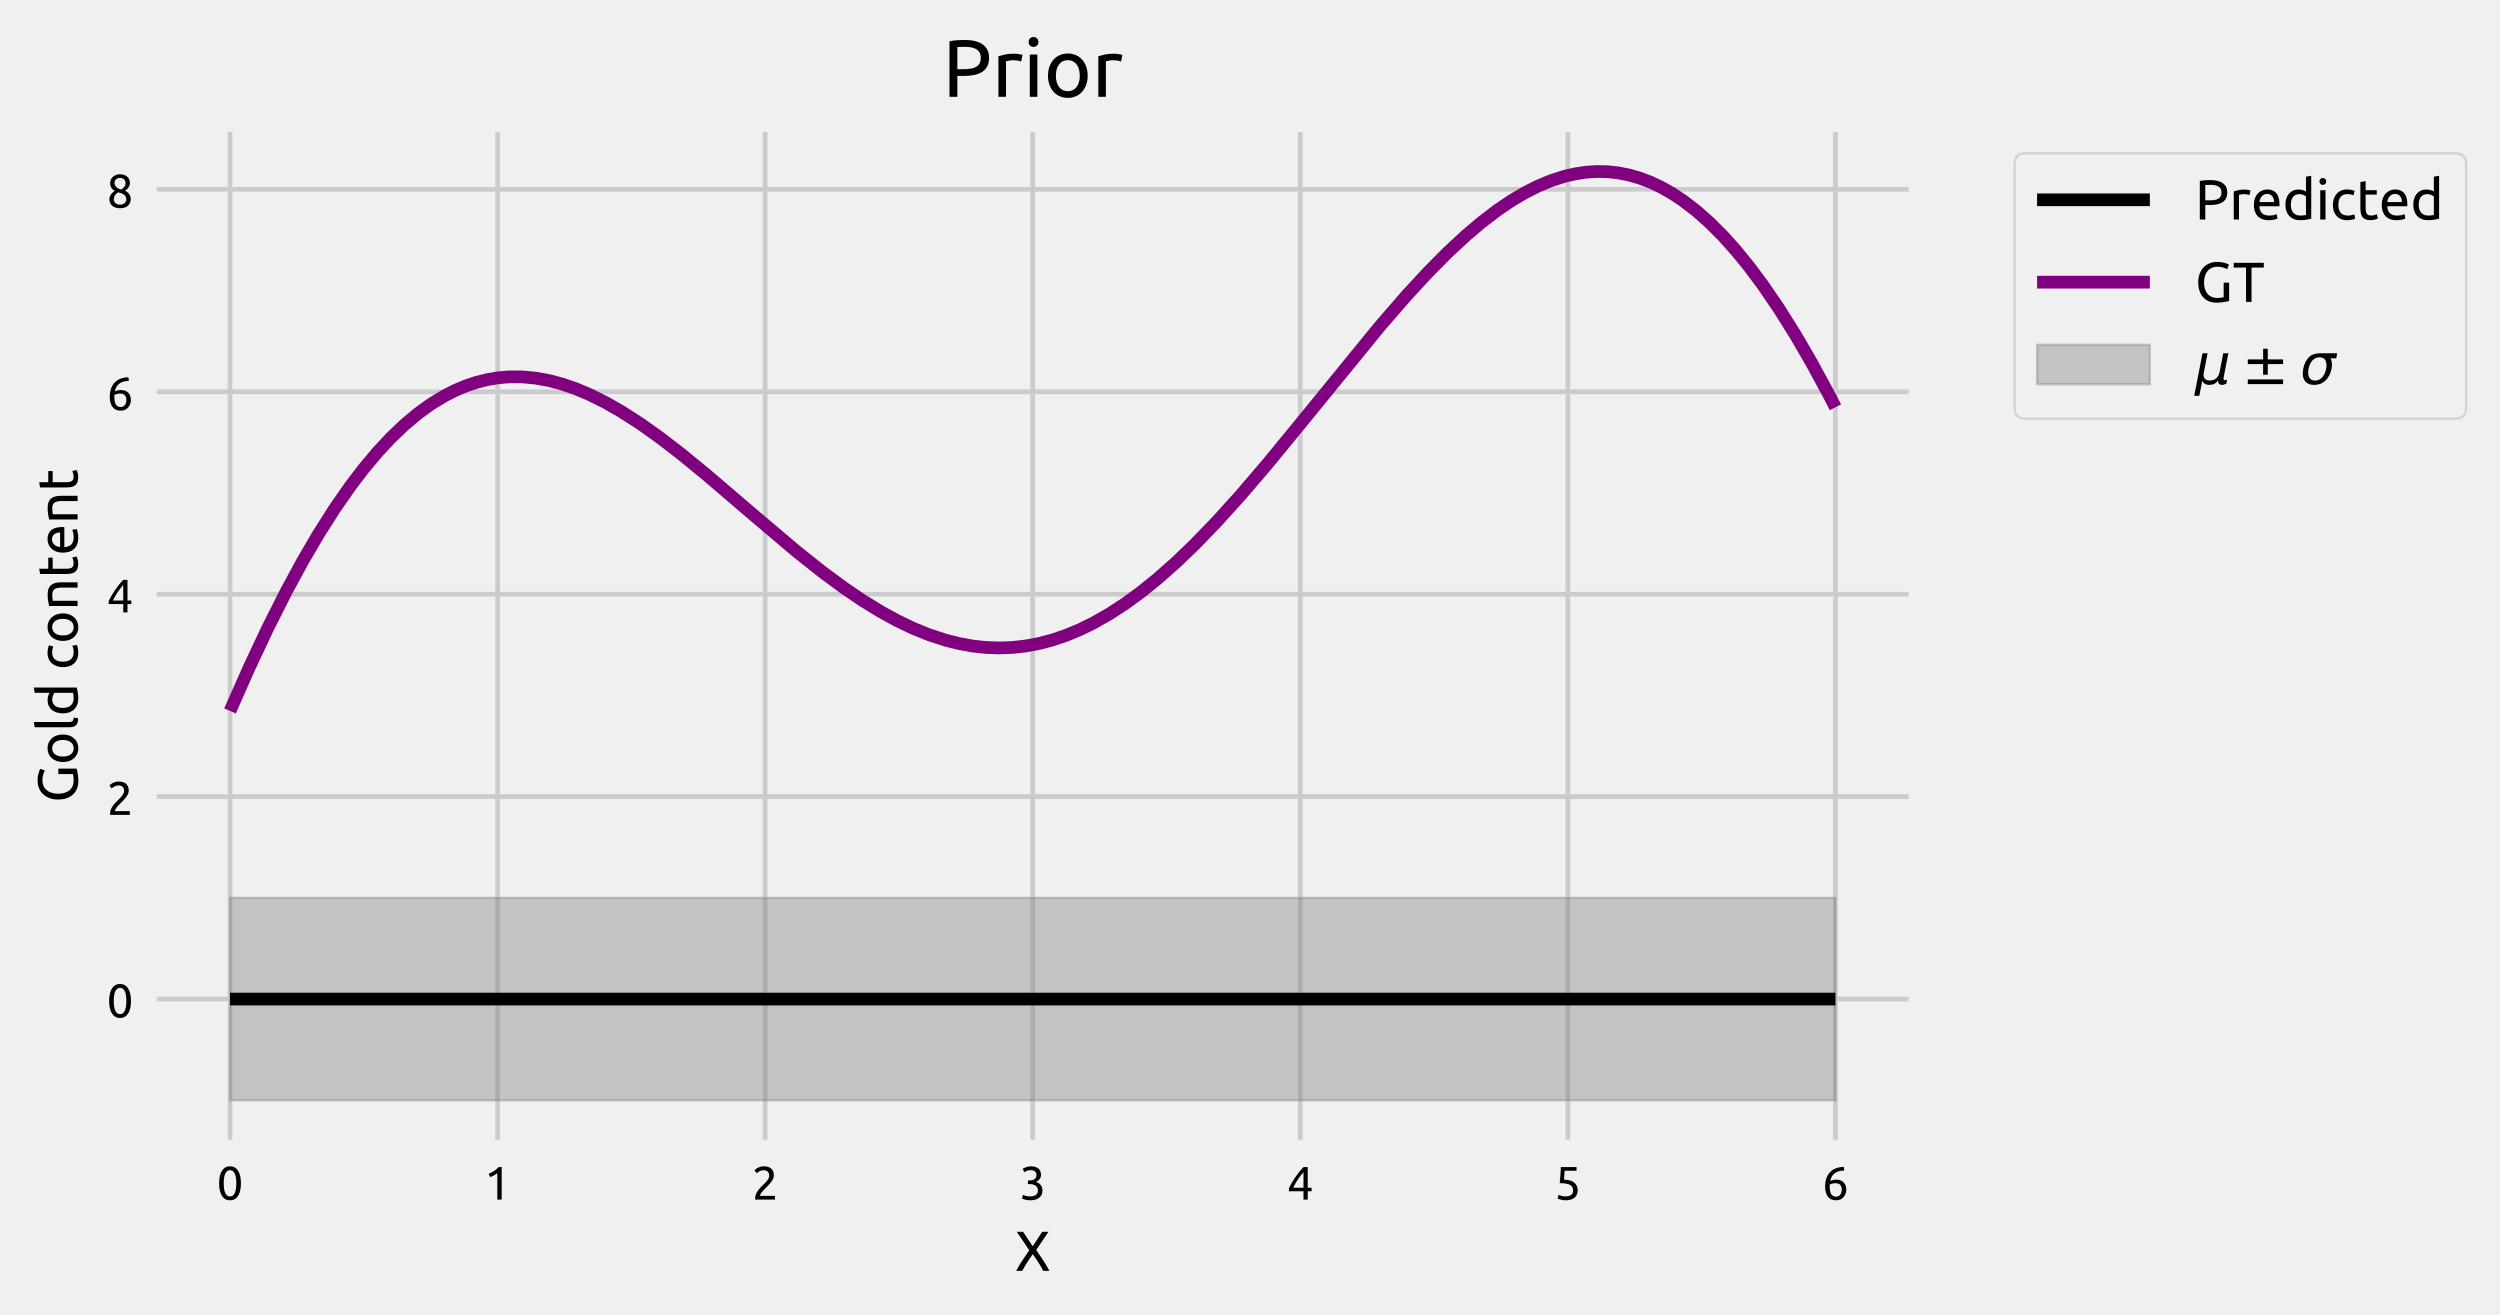 <?xml version="1.0" encoding="utf-8" standalone="no"?>
<!DOCTYPE svg PUBLIC "-//W3C//DTD SVG 1.1//EN"
  "http://www.w3.org/Graphics/SVG/1.1/DTD/svg11.dtd">
<!-- Created with matplotlib (https://matplotlib.org/) -->
<svg height="279.889pt" version="1.1" viewBox="0 0 532.065 279.889" width="532.065pt" xmlns="http://www.w3.org/2000/svg" xmlns:xlink="http://www.w3.org/1999/xlink">
 <defs>
  <style type="text/css">
*{stroke-linecap:butt;stroke-linejoin:round;white-space:pre;}
  </style>
 </defs>
 <g id="figure_1">
  <g id="patch_1">
   <path d="M 0 279.889 
L 532.065 279.889 
L 532.065 0 
L 0 0 
z
" style="fill:#f0f0f0;"/>
  </g>
  <g id="axes_1">
   <g id="patch_2">
    <path d="M 31.872 244.048 
L 407.712 244.048 
L 407.712 26.608 
L 31.872 26.608 
z
" style="fill:#f0f0f0;"/>
   </g>
   <g id="matplotlib.axis_1">
    <g id="xtick_1">
     <g id="line2d_1">
      <path clip-path="url(#p86a60f9329)" d="M 48.956 244.048 
L 48.956 26.608 
" style="fill:none;stroke:#cbcbcb;"/>
     </g>
     <g id="line2d_2"/>
     <g id="text_1">
      <!-- 0 -->
      <defs>
       <path d="M 5 34.703 
Q 5 52.094 11.141 61.5 
Q 17.297 70.906 28.203 70.906 
Q 39.094 70.906 45.25 61.5 
Q 51.406 52.094 51.406 34.703 
Q 51.406 17.297 45.25 7.891 
Q 39.094 -1.5 28.203 -1.5 
Q 17.297 -1.5 11.141 7.891 
Q 5 17.297 5 34.703 
z
M 41.594 34.703 
Q 41.594 40.406 40.938 45.5 
Q 40.297 50.594 38.75 54.391 
Q 37.203 58.203 34.594 60.453 
Q 32 62.703 28.203 62.703 
Q 24.406 62.703 21.797 60.453 
Q 19.203 58.203 17.641 54.391 
Q 16.094 50.594 15.438 45.5 
Q 14.797 40.406 14.797 34.703 
Q 14.797 29 15.438 23.891 
Q 16.094 18.797 17.641 15 
Q 19.203 11.203 21.797 8.953 
Q 24.406 6.703 28.203 6.703 
Q 32 6.703 34.594 8.953 
Q 37.203 11.203 38.75 15 
Q 40.297 18.797 40.938 23.891 
Q 41.594 29 41.594 34.703 
z
" id="Ubuntu-48"/>
      </defs>
      <g transform="translate(46.135 255.308)scale(0.1 -0.1)">
       <use xlink:href="#Ubuntu-48"/>
      </g>
     </g>
    </g>
    <g id="xtick_2">
     <g id="line2d_3">
      <path clip-path="url(#p86a60f9329)" d="M 105.901 244.048 
L 105.901 26.608 
" style="fill:none;stroke:#cbcbcb;"/>
     </g>
     <g id="line2d_4"/>
     <g id="text_2">
      <!-- 1 -->
      <defs>
       <path d="M 9.297 55 
Q 15 57.203 20.391 60.641 
Q 25.797 64.094 30.297 69.297 
L 36.906 69.297 
L 36.906 0 
L 27.594 0 
L 27.594 56.406 
Q 26.406 55.297 24.656 54.094 
Q 22.906 52.906 20.844 51.797 
Q 18.797 50.703 16.547 49.703 
Q 14.297 48.703 12.203 48 
z
" id="Ubuntu-49"/>
      </defs>
      <g transform="translate(103.081 255.308)scale(0.1 -0.1)">
       <use xlink:href="#Ubuntu-49"/>
      </g>
     </g>
    </g>
    <g id="xtick_3">
     <g id="line2d_5">
      <path clip-path="url(#p86a60f9329)" d="M 162.846 244.048 
L 162.846 26.608 
" style="fill:none;stroke:#cbcbcb;"/>
     </g>
     <g id="line2d_6"/>
     <g id="text_3">
      <!-- 2 -->
      <defs>
       <path d="M 46.703 51.594 
Q 46.703 48 45.25 44.641 
Q 43.797 41.297 41.391 38.047 
Q 39 34.797 36 31.641 
Q 33 28.5 30 25.5 
Q 28.297 23.797 26.047 21.5 
Q 23.797 19.203 21.797 16.703 
Q 19.797 14.203 18.438 11.891 
Q 17.094 9.594 17.094 7.906 
L 49 7.906 
L 49 0 
L 7 0 
Q 6.906 0.594 6.906 1.188 
Q 6.906 1.797 6.906 2.297 
Q 6.906 7 8.453 11.047 
Q 10 15.094 12.5 18.688 
Q 15 22.297 18.094 25.5 
Q 21.203 28.703 24.203 31.703 
Q 26.703 34.094 28.953 36.438 
Q 31.203 38.797 32.953 41.141 
Q 34.703 43.5 35.75 46 
Q 36.797 48.5 36.797 51.297 
Q 36.797 54.297 35.844 56.391 
Q 34.906 58.5 33.297 59.891 
Q 31.703 61.297 29.547 61.938 
Q 27.406 62.594 25 62.594 
Q 22.094 62.594 19.688 61.797 
Q 17.297 61 15.391 59.953 
Q 13.5 58.906 12.203 57.75 
Q 10.906 56.594 10.203 56 
L 5.594 62.594 
Q 6.5 63.594 8.297 65.047 
Q 10.094 66.5 12.594 67.797 
Q 15.094 69.094 18.188 70 
Q 21.297 70.906 24.906 70.906 
Q 35.797 70.906 41.25 65.844 
Q 46.703 60.797 46.703 51.594 
z
" id="Ubuntu-50"/>
      </defs>
      <g transform="translate(160.026 255.308)scale(0.1 -0.1)">
       <use xlink:href="#Ubuntu-50"/>
      </g>
     </g>
    </g>
    <g id="xtick_4">
     <g id="line2d_7">
      <path clip-path="url(#p86a60f9329)" d="M 219.792 244.048 
L 219.792 26.608 
" style="fill:none;stroke:#cbcbcb;"/>
     </g>
     <g id="line2d_8"/>
     <g id="text_4">
      <!-- 3 -->
      <defs>
       <path d="M 22.594 6.797 
Q 31.5 6.797 35.344 10.297 
Q 39.203 13.797 39.203 19.703 
Q 39.203 23.5 37.594 26.094 
Q 36 28.703 33.391 30.25 
Q 30.797 31.797 27.344 32.438 
Q 23.906 33.094 20.297 33.094 
L 17.906 33.094 
L 17.906 40.703 
L 21.203 40.703 
Q 23.703 40.703 26.344 41.203 
Q 29 41.703 31.203 43 
Q 33.406 44.297 34.797 46.547 
Q 36.203 48.797 36.203 52.203 
Q 36.203 55 35.203 57 
Q 34.203 59 32.547 60.297 
Q 30.906 61.594 28.75 62.141 
Q 26.594 62.703 24.203 62.703 
Q 19.406 62.703 16.047 61.297 
Q 12.703 59.906 10.406 58.406 
L 6.797 65.5 
Q 8 66.297 9.844 67.25 
Q 11.703 68.203 14 69 
Q 16.297 69.797 18.938 70.344 
Q 21.594 70.906 24.5 70.906 
Q 30 70.906 34 69.547 
Q 38 68.203 40.594 65.75 
Q 43.203 63.297 44.5 59.938 
Q 45.797 56.594 45.797 52.703 
Q 45.797 47.297 42.688 43.438 
Q 39.594 39.594 35.203 37.594 
Q 37.906 36.797 40.406 35.297 
Q 42.906 33.797 44.75 31.5 
Q 46.594 29.203 47.75 26.203 
Q 48.906 23.203 48.906 19.5 
Q 48.906 15 47.344 11.141 
Q 45.797 7.297 42.547 4.5 
Q 39.297 1.703 34.391 0.094 
Q 29.5 -1.5 22.797 -1.5 
Q 20.203 -1.5 17.453 -1.094 
Q 14.703 -0.703 12.297 -0.094 
Q 9.906 0.5 8.094 1.094 
Q 6.297 1.703 5.5 2.094 
L 7.297 10.203 
Q 9 9.406 12.953 8.094 
Q 16.906 6.797 22.594 6.797 
z
" id="Ubuntu-51"/>
      </defs>
      <g transform="translate(216.972 255.308)scale(0.1 -0.1)">
       <use xlink:href="#Ubuntu-51"/>
      </g>
     </g>
    </g>
    <g id="xtick_5">
     <g id="line2d_9">
      <path clip-path="url(#p86a60f9329)" d="M 276.737 244.048 
L 276.737 26.608 
" style="fill:none;stroke:#cbcbcb;"/>
     </g>
     <g id="line2d_10"/>
     <g id="text_5">
      <!-- 4 -->
      <defs>
       <path d="M 4 24 
Q 5.906 28.406 9.203 34.25 
Q 12.5 40.094 16.641 46.297 
Q 20.797 52.5 25.547 58.5 
Q 30.297 64.5 35.094 69.297 
L 44 69.297 
L 44 25.297 
L 52.203 25.297 
L 52.203 17.703 
L 44 17.703 
L 44 0 
L 35 0 
L 35 17.703 
L 4 17.703 
z
M 35 58.297 
Q 32 55.094 28.953 51.141 
Q 25.906 47.203 23 42.891 
Q 20.094 38.594 17.547 34.094 
Q 15 29.594 13 25.297 
L 35 25.297 
z
" id="Ubuntu-52"/>
      </defs>
      <g transform="translate(273.917 255.308)scale(0.1 -0.1)">
       <use xlink:href="#Ubuntu-52"/>
      </g>
     </g>
    </g>
    <g id="xtick_6">
     <g id="line2d_11">
      <path clip-path="url(#p86a60f9329)" d="M 333.683 244.048 
L 333.683 26.608 
" style="fill:none;stroke:#cbcbcb;"/>
     </g>
     <g id="line2d_12"/>
     <g id="text_6">
      <!-- 5 -->
      <defs>
       <path d="M 19.906 42.594 
Q 35 42 42.047 36 
Q 49.094 30 49.094 19.703 
Q 49.094 15.094 47.547 11.188 
Q 46 7.297 42.844 4.5 
Q 39.703 1.703 34.891 0.094 
Q 30.094 -1.5 23.5 -1.5 
Q 20.906 -1.5 18.203 -1.094 
Q 15.5 -0.703 13.203 -0.094 
Q 10.906 0.5 9.094 1.094 
Q 7.297 1.703 6.5 2.094 
L 8.297 10.203 
Q 10 9.406 13.844 8.094 
Q 17.703 6.797 23.297 6.797 
Q 27.797 6.797 30.844 7.797 
Q 33.906 8.797 35.797 10.5 
Q 37.703 12.203 38.547 14.453 
Q 39.406 16.703 39.406 19.203 
Q 39.406 23 38.094 25.953 
Q 36.797 28.906 33.5 30.906 
Q 30.203 32.906 24.703 33.953 
Q 19.203 35 10.797 35 
Q 11.406 39.906 11.75 44.203 
Q 12.094 48.5 12.391 52.594 
Q 12.703 56.703 12.891 60.75 
Q 13.094 64.797 13.297 69.297 
L 46.703 69.297 
L 46.703 61.406 
L 21.406 61.406 
Q 21.297 59.906 21.094 57.344 
Q 20.906 54.797 20.703 52.047 
Q 20.5 49.297 20.297 46.688 
Q 20.094 44.094 19.906 42.594 
z
" id="Ubuntu-53"/>
      </defs>
      <g transform="translate(330.862 255.308)scale(0.1 -0.1)">
       <use xlink:href="#Ubuntu-53"/>
      </g>
     </g>
    </g>
    <g id="xtick_7">
     <g id="line2d_13">
      <path clip-path="url(#p86a60f9329)" d="M 390.628 244.048 
L 390.628 26.608 
" style="fill:none;stroke:#cbcbcb;"/>
     </g>
     <g id="line2d_14"/>
     <g id="text_7">
      <!-- 6 -->
      <defs>
       <path d="M 6.297 27.797 
Q 6.297 37.906 9.094 45.656 
Q 11.906 53.406 17.047 58.703 
Q 22.203 64 29.547 66.75 
Q 36.906 69.5 46.094 69.594 
L 46.797 61.797 
Q 40.906 61.703 36.047 60.5 
Q 31.203 59.297 27.391 56.688 
Q 23.594 54.094 21 49.938 
Q 18.406 45.797 17.094 39.703 
Q 19.703 40.906 22.953 41.703 
Q 26.203 42.5 29.703 42.5 
Q 35.594 42.5 39.688 40.703 
Q 43.797 38.906 46.391 35.953 
Q 49 33 50.141 29.141 
Q 51.297 25.297 51.297 21.094 
Q 51.297 17.297 50 13.297 
Q 48.703 9.297 46.047 6 
Q 43.406 2.703 39.297 0.594 
Q 35.203 -1.5 29.594 -1.5 
Q 18.203 -1.5 12.25 6.297 
Q 6.297 14.094 6.297 27.797 
z
M 28.703 34.906 
Q 25.203 34.906 22.203 34.25 
Q 19.203 33.594 16.203 32.297 
Q 16.094 31.203 16.047 30.047 
Q 16 28.906 16 27.797 
Q 16 23.406 16.594 19.5 
Q 17.203 15.594 18.75 12.641 
Q 20.297 9.703 22.891 7.953 
Q 25.5 6.203 29.5 6.203 
Q 32.797 6.203 35.094 7.594 
Q 37.406 9 38.906 11.203 
Q 40.406 13.406 41.047 15.953 
Q 41.703 18.5 41.703 20.906 
Q 41.703 27.703 38.453 31.297 
Q 35.203 34.906 28.703 34.906 
z
" id="Ubuntu-54"/>
      </defs>
      <g transform="translate(387.808 255.308)scale(0.1 -0.1)">
       <use xlink:href="#Ubuntu-54"/>
      </g>
     </g>
    </g>
    <g id="text_8">
     <!-- X -->
     <defs>
      <path d="M 50.203 0 
Q 48.703 3 46.594 6.641 
Q 44.5 10.297 42 14.25 
Q 39.5 18.203 36.797 22.141 
Q 34.094 26.094 31.594 29.594 
Q 29.094 26.094 26.391 22.141 
Q 23.703 18.203 21.25 14.25 
Q 18.797 10.297 16.641 6.641 
Q 14.5 3 13 0 
L 2.297 0 
Q 6.797 8.797 12.75 17.891 
Q 18.703 27 25.406 36.594 
L 3.203 69.297 
L 14.406 69.297 
L 31.5 43.5 
L 48.406 69.297 
L 59.5 69.297 
L 37.703 37 
Q 44.5 27.297 50.5 18.094 
Q 56.5 8.906 61.094 0 
z
" id="Ubuntu-88"/>
     </defs>
     <g transform="translate(216.006 270.469)scale(0.12 -0.12)">
      <use xlink:href="#Ubuntu-88"/>
     </g>
    </g>
   </g>
   <g id="matplotlib.axis_2">
    <g id="ytick_1">
     <g id="line2d_15">
      <path clip-path="url(#p86a60f9329)" d="M 31.872 212.623 
L 407.712 212.623 
" style="fill:none;stroke:#cbcbcb;"/>
     </g>
     <g id="line2d_16"/>
     <g id="text_9">
      <!-- 0 -->
      <g transform="translate(22.731 216.503)scale(0.1 -0.1)">
       <use xlink:href="#Ubuntu-48"/>
      </g>
     </g>
    </g>
    <g id="ytick_2">
     <g id="line2d_17">
      <path clip-path="url(#p86a60f9329)" d="M 31.872 169.541 
L 407.712 169.541 
" style="fill:none;stroke:#cbcbcb;"/>
     </g>
     <g id="line2d_18"/>
     <g id="text_10">
      <!-- 2 -->
      <g transform="translate(22.731 173.42)scale(0.1 -0.1)">
       <use xlink:href="#Ubuntu-50"/>
      </g>
     </g>
    </g>
    <g id="ytick_3">
     <g id="line2d_19">
      <path clip-path="url(#p86a60f9329)" d="M 31.872 126.458 
L 407.712 126.458 
" style="fill:none;stroke:#cbcbcb;"/>
     </g>
     <g id="line2d_20"/>
     <g id="text_11">
      <!-- 4 -->
      <g transform="translate(22.731 130.338)scale(0.1 -0.1)">
       <use xlink:href="#Ubuntu-52"/>
      </g>
     </g>
    </g>
    <g id="ytick_4">
     <g id="line2d_21">
      <path clip-path="url(#p86a60f9329)" d="M 31.872 83.376 
L 407.712 83.376 
" style="fill:none;stroke:#cbcbcb;"/>
     </g>
     <g id="line2d_22"/>
     <g id="text_12">
      <!-- 6 -->
      <g transform="translate(22.731 87.255)scale(0.1 -0.1)">
       <use xlink:href="#Ubuntu-54"/>
      </g>
     </g>
    </g>
    <g id="ytick_5">
     <g id="line2d_23">
      <path clip-path="url(#p86a60f9329)" d="M 31.872 40.293 
L 407.712 40.293 
" style="fill:none;stroke:#cbcbcb;"/>
     </g>
     <g id="line2d_24"/>
     <g id="text_13">
      <!-- 8 -->
      <defs>
       <path d="M 50.906 18 
Q 50.906 13.797 49.453 10.25 
Q 48 6.703 45.141 4.047 
Q 42.297 1.406 38 -0.047 
Q 33.703 -1.5 28.094 -1.5 
Q 21.594 -1.5 17.25 0.344 
Q 12.906 2.203 10.297 5 
Q 7.703 7.797 6.594 11.141 
Q 5.5 14.5 5.5 17.5 
Q 5.5 20.406 6.453 23.047 
Q 7.406 25.703 8.953 28 
Q 10.5 30.297 12.547 32.141 
Q 14.594 34 16.906 35.406 
Q 7.094 41 7.094 51.906 
Q 7.094 55.703 8.594 59.141 
Q 10.094 62.594 12.844 65.188 
Q 15.594 67.797 19.5 69.344 
Q 23.406 70.906 28.203 70.906 
Q 33.797 70.906 37.797 69.203 
Q 41.797 67.5 44.344 64.844 
Q 46.906 62.203 48.047 59 
Q 49.203 55.797 49.203 52.797 
Q 49.203 49.906 48.344 47.344 
Q 47.5 44.797 46.047 42.594 
Q 44.594 40.406 42.75 38.703 
Q 40.906 37 38.906 35.703 
Q 50.703 30.094 50.906 18 
z
M 14.906 17.406 
Q 14.906 15.594 15.547 13.641 
Q 16.203 11.703 17.797 10.047 
Q 19.406 8.406 21.906 7.297 
Q 24.406 6.203 28.203 6.203 
Q 31.594 6.203 34.141 7.203 
Q 36.703 8.203 38.297 9.75 
Q 39.906 11.297 40.703 13.297 
Q 41.5 15.297 41.5 17.406 
Q 41.5 20.594 40.297 23 
Q 39.094 25.406 36.844 27.203 
Q 34.594 29 31.438 30.25 
Q 28.297 31.5 24.297 32.406 
Q 19.797 29.906 17.344 26.203 
Q 14.906 22.5 14.906 17.406 
z
M 39.906 52.906 
Q 39.906 54.406 39.25 56.203 
Q 38.594 58 37.188 59.547 
Q 35.797 61.094 33.594 62.141 
Q 31.406 63.203 28.203 63.203 
Q 25 63.203 22.75 62.203 
Q 20.5 61.203 19.094 59.641 
Q 17.703 58.094 17.047 56.25 
Q 16.406 54.406 16.406 52.594 
Q 16.406 50.406 17.203 48.203 
Q 18 46 19.703 44.094 
Q 21.406 42.203 24.156 40.703 
Q 26.906 39.203 30.703 38.297 
Q 34.906 40.797 37.406 44.141 
Q 39.906 47.5 39.906 52.906 
z
" id="Ubuntu-56"/>
      </defs>
      <g transform="translate(22.731 44.173)scale(0.1 -0.1)">
       <use xlink:href="#Ubuntu-56"/>
      </g>
     </g>
    </g>
    <g id="text_14">
     <!-- Gold content -->
     <defs>
      <path d="M 50.906 34.094 
L 60.594 34.094 
L 60.594 1.703 
Q 59.406 1.297 57.156 0.797 
Q 54.906 0.297 51.953 -0.203 
Q 49 -0.703 45.5 -1.047 
Q 42 -1.406 38.406 -1.406 
Q 31.094 -1.406 25.094 1 
Q 19.094 3.406 14.797 8 
Q 10.5 12.594 8.141 19.297 
Q 5.797 26 5.797 34.703 
Q 5.797 43.406 8.438 50.156 
Q 11.094 56.906 15.594 61.5 
Q 20.094 66.094 26.141 68.5 
Q 32.203 70.906 39.094 70.906 
Q 43.797 70.906 47.438 70.297 
Q 51.094 69.703 53.688 68.891 
Q 56.297 68.094 57.938 67.297 
Q 59.594 66.5 60.203 66.094 
L 57.094 58 
Q 54.203 59.906 49.391 61.156 
Q 44.594 62.406 39.594 62.406 
Q 34.297 62.406 29.938 60.5 
Q 25.594 58.594 22.547 55 
Q 19.5 51.406 17.797 46.25 
Q 16.094 41.094 16.094 34.703 
Q 16.094 28.5 17.547 23.391 
Q 19 18.297 21.953 14.641 
Q 24.906 11 29.25 9 
Q 33.594 7 39.5 7 
Q 43.703 7 46.641 7.453 
Q 49.594 7.906 50.906 8.297 
z
" id="Ubuntu-71"/>
      <path d="M 53.906 26 
Q 53.906 19.797 52.094 14.797 
Q 50.297 9.797 47.047 6.188 
Q 43.797 2.594 39.297 0.641 
Q 34.797 -1.297 29.5 -1.297 
Q 24.203 -1.297 19.703 0.641 
Q 15.203 2.594 11.953 6.188 
Q 8.703 9.797 6.891 14.797 
Q 5.094 19.797 5.094 26 
Q 5.094 32.094 6.891 37.141 
Q 8.703 42.203 11.953 45.797 
Q 15.203 49.406 19.703 51.344 
Q 24.203 53.297 29.5 53.297 
Q 34.797 53.297 39.297 51.344 
Q 43.797 49.406 47.047 45.797 
Q 50.297 42.203 52.094 37.141 
Q 53.906 32.094 53.906 26 
z
M 44.203 26 
Q 44.203 34.797 40.25 39.938 
Q 36.297 45.094 29.5 45.094 
Q 22.703 45.094 18.75 39.938 
Q 14.797 34.797 14.797 26 
Q 14.797 17.203 18.75 12.047 
Q 22.703 6.906 29.5 6.906 
Q 36.297 6.906 40.25 12.047 
Q 44.203 17.203 44.203 26 
z
" id="Ubuntu-111"/>
      <path d="M 23.594 -1 
Q 15 -0.797 11.391 2.703 
Q 7.797 6.203 7.797 13.594 
L 7.797 76 
L 17.094 77.594 
L 17.094 15.094 
Q 17.094 12.797 17.5 11.297 
Q 17.906 9.797 18.797 8.891 
Q 19.703 8 21.203 7.547 
Q 22.703 7.094 24.906 6.797 
z
" id="Ubuntu-108"/>
      <path d="M 41.594 41 
Q 39.906 42.406 36.703 43.703 
Q 33.5 45 29.703 45 
Q 25.703 45 22.844 43.547 
Q 20 42.094 18.203 39.547 
Q 16.406 37 15.594 33.5 
Q 14.797 30 14.797 26 
Q 14.797 16.906 19.297 11.953 
Q 23.797 7 31.297 7 
Q 35.094 7 37.641 7.344 
Q 40.203 7.703 41.594 8.094 
z
M 41.594 76 
L 50.906 77.594 
L 50.906 1.5 
Q 47.703 0.594 42.703 -0.297 
Q 37.703 -1.203 31.203 -1.203 
Q 25.203 -1.203 20.391 0.688 
Q 15.594 2.594 12.188 6.094 
Q 8.797 9.594 6.938 14.641 
Q 5.094 19.703 5.094 26 
Q 5.094 32 6.641 37 
Q 8.203 42 11.203 45.594 
Q 14.203 49.203 18.547 51.203 
Q 22.906 53.203 28.5 53.203 
Q 33 53.203 36.453 52 
Q 39.906 50.797 41.594 49.703 
z
" id="Ubuntu-100"/>
      <path id="Ubuntu-32"/>
      <path d="M 30.594 -1.203 
Q 24.297 -1.203 19.547 0.797 
Q 14.797 2.797 11.547 6.391 
Q 8.297 10 6.688 14.953 
Q 5.094 19.906 5.094 25.906 
Q 5.094 31.906 6.844 36.906 
Q 8.594 41.906 11.797 45.547 
Q 15 49.203 19.641 51.25 
Q 24.297 53.297 30 53.297 
Q 33.5 53.297 37 52.688 
Q 40.5 52.094 43.703 50.797 
L 41.594 42.906 
Q 39.5 43.906 36.75 44.5 
Q 34 45.094 30.906 45.094 
Q 23.094 45.094 18.938 40.188 
Q 14.797 35.297 14.797 25.906 
Q 14.797 21.703 15.75 18.203 
Q 16.703 14.703 18.75 12.203 
Q 20.797 9.703 24 8.344 
Q 27.203 7 31.797 7 
Q 35.5 7 38.5 7.703 
Q 41.5 8.406 43.203 9.203 
L 44.5 1.406 
Q 43.703 0.906 42.203 0.453 
Q 40.703 0 38.797 -0.344 
Q 36.906 -0.703 34.75 -0.953 
Q 32.594 -1.203 30.594 -1.203 
z
" id="Ubuntu-99"/>
      <path d="M 8 50.5 
Q 11.203 51.297 16.5 52.188 
Q 21.797 53.094 28.703 53.094 
Q 34.906 53.094 39 51.344 
Q 43.094 49.594 45.547 46.438 
Q 48 43.297 49 38.891 
Q 50 34.5 50 29.203 
L 50 0 
L 40.703 0 
L 40.703 27.203 
Q 40.703 32 40.047 35.391 
Q 39.406 38.797 37.906 40.891 
Q 36.406 43 33.906 43.953 
Q 31.406 44.906 27.703 44.906 
Q 26.203 44.906 24.594 44.797 
Q 23 44.703 21.547 44.547 
Q 20.094 44.406 18.938 44.203 
Q 17.797 44 17.297 43.906 
L 17.297 0 
L 8 0 
z
" id="Ubuntu-110"/>
      <path d="M 16.703 52 
L 36.406 52 
L 36.406 44.203 
L 16.703 44.203 
L 16.703 20.203 
Q 16.703 16.297 17.297 13.75 
Q 17.906 11.203 19.094 9.75 
Q 20.297 8.297 22.094 7.688 
Q 23.906 7.094 26.297 7.094 
Q 30.5 7.094 33.047 8.047 
Q 35.594 9 36.594 9.406 
L 38.406 1.703 
Q 37 1 33.5 -0.047 
Q 30 -1.094 25.5 -1.094 
Q 20.203 -1.094 16.75 0.25 
Q 13.297 1.594 11.188 4.297 
Q 9.094 7 8.25 10.953 
Q 7.406 14.906 7.406 20.094 
L 7.406 66.5 
L 16.703 68.094 
z
" id="Ubuntu-116"/>
      <path d="M 5.094 25.906 
Q 5.094 32.797 7.094 37.938 
Q 9.094 43.094 12.391 46.5 
Q 15.703 49.906 20 51.594 
Q 24.297 53.297 28.797 53.297 
Q 39.297 53.297 44.891 46.75 
Q 50.5 40.203 50.5 26.797 
Q 50.5 26.203 50.5 25.25 
Q 50.5 24.297 50.406 23.5 
L 14.797 23.5 
Q 15.406 15.406 19.5 11.203 
Q 23.594 7 32.297 7 
Q 37.203 7 40.547 7.844 
Q 43.906 8.703 45.594 9.5 
L 46.906 1.703 
Q 45.203 0.797 40.953 -0.203 
Q 36.703 -1.203 31.297 -1.203 
Q 24.5 -1.203 19.547 0.844 
Q 14.594 2.906 11.391 6.5 
Q 8.203 10.094 6.641 15.047 
Q 5.094 20 5.094 25.906 
z
M 40.797 31 
Q 40.906 37.297 37.656 41.344 
Q 34.406 45.406 28.703 45.406 
Q 25.5 45.406 23.047 44.156 
Q 20.594 42.906 18.891 40.906 
Q 17.203 38.906 16.25 36.297 
Q 15.297 33.703 15 31 
z
" id="Ubuntu-101"/>
     </defs>
     <g transform="translate(16.511 170.854)rotate(-90)scale(0.12 -0.12)">
      <use xlink:href="#Ubuntu-71"/>
      <use x="67.2" xlink:href="#Ubuntu-111"/>
      <use x="126.2" xlink:href="#Ubuntu-108"/>
      <use x="153.5" xlink:href="#Ubuntu-100"/>
      <use x="212.4" xlink:href="#Ubuntu-32"/>
      <use x="235.5" xlink:href="#Ubuntu-99"/>
      <use x="281.984" xlink:href="#Ubuntu-111"/>
      <use x="340.984" xlink:href="#Ubuntu-110"/>
      <use x="398.384" xlink:href="#Ubuntu-116"/>
      <use x="438.569" xlink:href="#Ubuntu-101"/>
      <use x="494.469" xlink:href="#Ubuntu-110"/>
      <use x="551.869" xlink:href="#Ubuntu-116"/>
     </g>
    </g>
   </g>
   <g id="PolyCollection_1">
    <defs>
     <path d="M 48.956 -45.724 
L 48.956 -88.807 
L 49.526 -88.807 
L 50.096 -88.807 
L 50.667 -88.807 
L 51.237 -88.807 
L 51.808 -88.807 
L 52.378 -88.807 
L 52.948 -88.807 
L 53.519 -88.807 
L 54.089 -88.807 
L 54.66 -88.807 
L 55.23 -88.807 
L 55.8 -88.807 
L 56.371 -88.807 
L 56.941 -88.807 
L 57.512 -88.807 
L 58.082 -88.807 
L 58.652 -88.807 
L 59.223 -88.807 
L 59.793 -88.807 
L 60.364 -88.807 
L 60.934 -88.807 
L 61.504 -88.807 
L 62.075 -88.807 
L 62.645 -88.807 
L 63.216 -88.807 
L 63.786 -88.807 
L 64.356 -88.807 
L 64.927 -88.807 
L 65.497 -88.807 
L 66.068 -88.807 
L 66.638 -88.807 
L 67.208 -88.807 
L 67.779 -88.807 
L 68.349 -88.807 
L 68.92 -88.807 
L 69.49 -88.807 
L 70.061 -88.807 
L 70.631 -88.807 
L 71.201 -88.807 
L 71.772 -88.807 
L 72.342 -88.807 
L 72.913 -88.807 
L 73.483 -88.807 
L 74.053 -88.807 
L 74.624 -88.807 
L 75.194 -88.807 
L 75.765 -88.807 
L 76.335 -88.807 
L 76.905 -88.807 
L 77.476 -88.807 
L 78.046 -88.807 
L 78.617 -88.807 
L 79.187 -88.807 
L 79.757 -88.807 
L 80.328 -88.807 
L 80.898 -88.807 
L 81.469 -88.807 
L 82.039 -88.807 
L 82.609 -88.807 
L 83.18 -88.807 
L 83.75 -88.807 
L 84.321 -88.807 
L 84.891 -88.807 
L 85.461 -88.807 
L 86.032 -88.807 
L 86.602 -88.807 
L 87.173 -88.807 
L 87.743 -88.807 
L 88.313 -88.807 
L 88.884 -88.807 
L 89.454 -88.807 
L 90.025 -88.807 
L 90.595 -88.807 
L 91.165 -88.807 
L 91.736 -88.807 
L 92.306 -88.807 
L 92.877 -88.807 
L 93.447 -88.807 
L 94.018 -88.807 
L 94.588 -88.807 
L 95.158 -88.807 
L 95.729 -88.807 
L 96.299 -88.807 
L 96.87 -88.807 
L 97.44 -88.807 
L 98.01 -88.807 
L 98.581 -88.807 
L 99.151 -88.807 
L 99.722 -88.807 
L 100.292 -88.807 
L 100.862 -88.807 
L 101.433 -88.807 
L 102.003 -88.807 
L 102.574 -88.807 
L 103.144 -88.807 
L 103.714 -88.807 
L 104.285 -88.807 
L 104.855 -88.807 
L 105.426 -88.807 
L 105.996 -88.807 
L 106.566 -88.807 
L 107.137 -88.807 
L 107.707 -88.807 
L 108.278 -88.807 
L 108.848 -88.807 
L 109.418 -88.807 
L 109.989 -88.807 
L 110.559 -88.807 
L 111.13 -88.807 
L 111.7 -88.807 
L 112.27 -88.807 
L 112.841 -88.807 
L 113.411 -88.807 
L 113.982 -88.807 
L 114.552 -88.807 
L 115.123 -88.807 
L 115.693 -88.807 
L 116.263 -88.807 
L 116.834 -88.807 
L 117.404 -88.807 
L 117.975 -88.807 
L 118.545 -88.807 
L 119.115 -88.807 
L 119.686 -88.807 
L 120.256 -88.807 
L 120.827 -88.807 
L 121.397 -88.807 
L 121.967 -88.807 
L 122.538 -88.807 
L 123.108 -88.807 
L 123.679 -88.807 
L 124.249 -88.807 
L 124.819 -88.807 
L 125.39 -88.807 
L 125.96 -88.807 
L 126.531 -88.807 
L 127.101 -88.807 
L 127.671 -88.807 
L 128.242 -88.807 
L 128.812 -88.807 
L 129.383 -88.807 
L 129.953 -88.807 
L 130.523 -88.807 
L 131.094 -88.807 
L 131.664 -88.807 
L 132.235 -88.807 
L 132.805 -88.807 
L 133.375 -88.807 
L 133.946 -88.807 
L 134.516 -88.807 
L 135.087 -88.807 
L 135.657 -88.807 
L 136.228 -88.807 
L 136.798 -88.807 
L 137.368 -88.807 
L 137.939 -88.807 
L 138.509 -88.807 
L 139.08 -88.807 
L 139.65 -88.807 
L 140.22 -88.807 
L 140.791 -88.807 
L 141.361 -88.807 
L 141.932 -88.807 
L 142.502 -88.807 
L 143.072 -88.807 
L 143.643 -88.807 
L 144.213 -88.807 
L 144.784 -88.807 
L 145.354 -88.807 
L 145.924 -88.807 
L 146.495 -88.807 
L 147.065 -88.807 
L 147.636 -88.807 
L 148.206 -88.807 
L 148.776 -88.807 
L 149.347 -88.807 
L 149.917 -88.807 
L 150.488 -88.807 
L 151.058 -88.807 
L 151.628 -88.807 
L 152.199 -88.807 
L 152.769 -88.807 
L 153.34 -88.807 
L 153.91 -88.807 
L 154.48 -88.807 
L 155.051 -88.807 
L 155.621 -88.807 
L 156.192 -88.807 
L 156.762 -88.807 
L 157.333 -88.807 
L 157.903 -88.807 
L 158.473 -88.807 
L 159.044 -88.807 
L 159.614 -88.807 
L 160.185 -88.807 
L 160.755 -88.807 
L 161.325 -88.807 
L 161.896 -88.807 
L 162.466 -88.807 
L 163.037 -88.807 
L 163.607 -88.807 
L 164.177 -88.807 
L 164.748 -88.807 
L 165.318 -88.807 
L 165.889 -88.807 
L 166.459 -88.807 
L 167.029 -88.807 
L 167.6 -88.807 
L 168.17 -88.807 
L 168.741 -88.807 
L 169.311 -88.807 
L 169.881 -88.807 
L 170.452 -88.807 
L 171.022 -88.807 
L 171.593 -88.807 
L 172.163 -88.807 
L 172.733 -88.807 
L 173.304 -88.807 
L 173.874 -88.807 
L 174.445 -88.807 
L 175.015 -88.807 
L 175.585 -88.807 
L 176.156 -88.807 
L 176.726 -88.807 
L 177.297 -88.807 
L 177.867 -88.807 
L 178.437 -88.807 
L 179.008 -88.807 
L 179.578 -88.807 
L 180.149 -88.807 
L 180.719 -88.807 
L 181.29 -88.807 
L 181.86 -88.807 
L 182.43 -88.807 
L 183.001 -88.807 
L 183.571 -88.807 
L 184.142 -88.807 
L 184.712 -88.807 
L 185.282 -88.807 
L 185.853 -88.807 
L 186.423 -88.807 
L 186.994 -88.807 
L 187.564 -88.807 
L 188.134 -88.807 
L 188.705 -88.807 
L 189.275 -88.807 
L 189.846 -88.807 
L 190.416 -88.807 
L 190.986 -88.807 
L 191.557 -88.807 
L 192.127 -88.807 
L 192.698 -88.807 
L 193.268 -88.807 
L 193.838 -88.807 
L 194.409 -88.807 
L 194.979 -88.807 
L 195.55 -88.807 
L 196.12 -88.807 
L 196.69 -88.807 
L 197.261 -88.807 
L 197.831 -88.807 
L 198.402 -88.807 
L 198.972 -88.807 
L 199.542 -88.807 
L 200.113 -88.807 
L 200.683 -88.807 
L 201.254 -88.807 
L 201.824 -88.807 
L 202.395 -88.807 
L 202.965 -88.807 
L 203.535 -88.807 
L 204.106 -88.807 
L 204.676 -88.807 
L 205.247 -88.807 
L 205.817 -88.807 
L 206.387 -88.807 
L 206.958 -88.807 
L 207.528 -88.807 
L 208.099 -88.807 
L 208.669 -88.807 
L 209.239 -88.807 
L 209.81 -88.807 
L 210.38 -88.807 
L 210.951 -88.807 
L 211.521 -88.807 
L 212.091 -88.807 
L 212.662 -88.807 
L 213.232 -88.807 
L 213.803 -88.807 
L 214.373 -88.807 
L 214.943 -88.807 
L 215.514 -88.807 
L 216.084 -88.807 
L 216.655 -88.807 
L 217.225 -88.807 
L 217.795 -88.807 
L 218.366 -88.807 
L 218.936 -88.807 
L 219.507 -88.807 
L 220.077 -88.807 
L 220.647 -88.807 
L 221.218 -88.807 
L 221.788 -88.807 
L 222.359 -88.807 
L 222.929 -88.807 
L 223.5 -88.807 
L 224.07 -88.807 
L 224.64 -88.807 
L 225.211 -88.807 
L 225.781 -88.807 
L 226.352 -88.807 
L 226.922 -88.807 
L 227.492 -88.807 
L 228.063 -88.807 
L 228.633 -88.807 
L 229.204 -88.807 
L 229.774 -88.807 
L 230.344 -88.807 
L 230.915 -88.807 
L 231.485 -88.807 
L 232.056 -88.807 
L 232.626 -88.807 
L 233.196 -88.807 
L 233.767 -88.807 
L 234.337 -88.807 
L 234.908 -88.807 
L 235.478 -88.807 
L 236.048 -88.807 
L 236.619 -88.807 
L 237.189 -88.807 
L 237.76 -88.807 
L 238.33 -88.807 
L 238.9 -88.807 
L 239.471 -88.807 
L 240.041 -88.807 
L 240.612 -88.807 
L 241.182 -88.807 
L 241.752 -88.807 
L 242.323 -88.807 
L 242.893 -88.807 
L 243.464 -88.807 
L 244.034 -88.807 
L 244.605 -88.807 
L 245.175 -88.807 
L 245.745 -88.807 
L 246.316 -88.807 
L 246.886 -88.807 
L 247.457 -88.807 
L 248.027 -88.807 
L 248.597 -88.807 
L 249.168 -88.807 
L 249.738 -88.807 
L 250.309 -88.807 
L 250.879 -88.807 
L 251.449 -88.807 
L 252.02 -88.807 
L 252.59 -88.807 
L 253.161 -88.807 
L 253.731 -88.807 
L 254.301 -88.807 
L 254.872 -88.807 
L 255.442 -88.807 
L 256.013 -88.807 
L 256.583 -88.807 
L 257.153 -88.807 
L 257.724 -88.807 
L 258.294 -88.807 
L 258.865 -88.807 
L 259.435 -88.807 
L 260.005 -88.807 
L 260.576 -88.807 
L 261.146 -88.807 
L 261.717 -88.807 
L 262.287 -88.807 
L 262.857 -88.807 
L 263.428 -88.807 
L 263.998 -88.807 
L 264.569 -88.807 
L 265.139 -88.807 
L 265.709 -88.807 
L 266.28 -88.807 
L 266.85 -88.807 
L 267.421 -88.807 
L 267.991 -88.807 
L 268.562 -88.807 
L 269.132 -88.807 
L 269.702 -88.807 
L 270.273 -88.807 
L 270.843 -88.807 
L 271.414 -88.807 
L 271.984 -88.807 
L 272.554 -88.807 
L 273.125 -88.807 
L 273.695 -88.807 
L 274.266 -88.807 
L 274.836 -88.807 
L 275.406 -88.807 
L 275.977 -88.807 
L 276.547 -88.807 
L 277.118 -88.807 
L 277.688 -88.807 
L 278.258 -88.807 
L 278.829 -88.807 
L 279.399 -88.807 
L 279.97 -88.807 
L 280.54 -88.807 
L 281.11 -88.807 
L 281.681 -88.807 
L 282.251 -88.807 
L 282.822 -88.807 
L 283.392 -88.807 
L 283.962 -88.807 
L 284.533 -88.807 
L 285.103 -88.807 
L 285.674 -88.807 
L 286.244 -88.807 
L 286.814 -88.807 
L 287.385 -88.807 
L 287.955 -88.807 
L 288.526 -88.807 
L 289.096 -88.807 
L 289.667 -88.807 
L 290.237 -88.807 
L 290.807 -88.807 
L 291.378 -88.807 
L 291.948 -88.807 
L 292.519 -88.807 
L 293.089 -88.807 
L 293.659 -88.807 
L 294.23 -88.807 
L 294.8 -88.807 
L 295.371 -88.807 
L 295.941 -88.807 
L 296.511 -88.807 
L 297.082 -88.807 
L 297.652 -88.807 
L 298.223 -88.807 
L 298.793 -88.807 
L 299.363 -88.807 
L 299.934 -88.807 
L 300.504 -88.807 
L 301.075 -88.807 
L 301.645 -88.807 
L 302.215 -88.807 
L 302.786 -88.807 
L 303.356 -88.807 
L 303.927 -88.807 
L 304.497 -88.807 
L 305.067 -88.807 
L 305.638 -88.807 
L 306.208 -88.807 
L 306.779 -88.807 
L 307.349 -88.807 
L 307.919 -88.807 
L 308.49 -88.807 
L 309.06 -88.807 
L 309.631 -88.807 
L 310.201 -88.807 
L 310.772 -88.807 
L 311.342 -88.807 
L 311.912 -88.807 
L 312.483 -88.807 
L 313.053 -88.807 
L 313.624 -88.807 
L 314.194 -88.807 
L 314.764 -88.807 
L 315.335 -88.807 
L 315.905 -88.807 
L 316.476 -88.807 
L 317.046 -88.807 
L 317.616 -88.807 
L 318.187 -88.807 
L 318.757 -88.807 
L 319.328 -88.807 
L 319.898 -88.807 
L 320.468 -88.807 
L 321.039 -88.807 
L 321.609 -88.807 
L 322.18 -88.807 
L 322.75 -88.807 
L 323.32 -88.807 
L 323.891 -88.807 
L 324.461 -88.807 
L 325.032 -88.807 
L 325.602 -88.807 
L 326.172 -88.807 
L 326.743 -88.807 
L 327.313 -88.807 
L 327.884 -88.807 
L 328.454 -88.807 
L 329.024 -88.807 
L 329.595 -88.807 
L 330.165 -88.807 
L 330.736 -88.807 
L 331.306 -88.807 
L 331.877 -88.807 
L 332.447 -88.807 
L 333.017 -88.807 
L 333.588 -88.807 
L 334.158 -88.807 
L 334.729 -88.807 
L 335.299 -88.807 
L 335.869 -88.807 
L 336.44 -88.807 
L 337.01 -88.807 
L 337.581 -88.807 
L 338.151 -88.807 
L 338.721 -88.807 
L 339.292 -88.807 
L 339.862 -88.807 
L 340.433 -88.807 
L 341.003 -88.807 
L 341.573 -88.807 
L 342.144 -88.807 
L 342.714 -88.807 
L 343.285 -88.807 
L 343.855 -88.807 
L 344.425 -88.807 
L 344.996 -88.807 
L 345.566 -88.807 
L 346.137 -88.807 
L 346.707 -88.807 
L 347.277 -88.807 
L 347.848 -88.807 
L 348.418 -88.807 
L 348.989 -88.807 
L 349.559 -88.807 
L 350.129 -88.807 
L 350.7 -88.807 
L 351.27 -88.807 
L 351.841 -88.807 
L 352.411 -88.807 
L 352.981 -88.807 
L 353.552 -88.807 
L 354.122 -88.807 
L 354.693 -88.807 
L 355.263 -88.807 
L 355.834 -88.807 
L 356.404 -88.807 
L 356.974 -88.807 
L 357.545 -88.807 
L 358.115 -88.807 
L 358.686 -88.807 
L 359.256 -88.807 
L 359.826 -88.807 
L 360.397 -88.807 
L 360.967 -88.807 
L 361.538 -88.807 
L 362.108 -88.807 
L 362.678 -88.807 
L 363.249 -88.807 
L 363.819 -88.807 
L 364.39 -88.807 
L 364.96 -88.807 
L 365.53 -88.807 
L 366.101 -88.807 
L 366.671 -88.807 
L 367.242 -88.807 
L 367.812 -88.807 
L 368.382 -88.807 
L 368.953 -88.807 
L 369.523 -88.807 
L 370.094 -88.807 
L 370.664 -88.807 
L 371.234 -88.807 
L 371.805 -88.807 
L 372.375 -88.807 
L 372.946 -88.807 
L 373.516 -88.807 
L 374.086 -88.807 
L 374.657 -88.807 
L 375.227 -88.807 
L 375.798 -88.807 
L 376.368 -88.807 
L 376.939 -88.807 
L 377.509 -88.807 
L 378.079 -88.807 
L 378.65 -88.807 
L 379.22 -88.807 
L 379.791 -88.807 
L 380.361 -88.807 
L 380.931 -88.807 
L 381.502 -88.807 
L 382.072 -88.807 
L 382.643 -88.807 
L 383.213 -88.807 
L 383.783 -88.807 
L 384.354 -88.807 
L 384.924 -88.807 
L 385.495 -88.807 
L 386.065 -88.807 
L 386.635 -88.807 
L 387.206 -88.807 
L 387.776 -88.807 
L 388.347 -88.807 
L 388.917 -88.807 
L 389.487 -88.807 
L 390.058 -88.807 
L 390.628 -88.807 
L 390.628 -45.724 
L 390.628 -45.724 
L 390.058 -45.724 
L 389.487 -45.724 
L 388.917 -45.724 
L 388.347 -45.724 
L 387.776 -45.724 
L 387.206 -45.724 
L 386.635 -45.724 
L 386.065 -45.724 
L 385.495 -45.724 
L 384.924 -45.724 
L 384.354 -45.724 
L 383.783 -45.724 
L 383.213 -45.724 
L 382.643 -45.724 
L 382.072 -45.724 
L 381.502 -45.724 
L 380.931 -45.724 
L 380.361 -45.724 
L 379.791 -45.724 
L 379.22 -45.724 
L 378.65 -45.724 
L 378.079 -45.724 
L 377.509 -45.724 
L 376.939 -45.724 
L 376.368 -45.724 
L 375.798 -45.724 
L 375.227 -45.724 
L 374.657 -45.724 
L 374.086 -45.724 
L 373.516 -45.724 
L 372.946 -45.724 
L 372.375 -45.724 
L 371.805 -45.724 
L 371.234 -45.724 
L 370.664 -45.724 
L 370.094 -45.724 
L 369.523 -45.724 
L 368.953 -45.724 
L 368.382 -45.724 
L 367.812 -45.724 
L 367.242 -45.724 
L 366.671 -45.724 
L 366.101 -45.724 
L 365.53 -45.724 
L 364.96 -45.724 
L 364.39 -45.724 
L 363.819 -45.724 
L 363.249 -45.724 
L 362.678 -45.724 
L 362.108 -45.724 
L 361.538 -45.724 
L 360.967 -45.724 
L 360.397 -45.724 
L 359.826 -45.724 
L 359.256 -45.724 
L 358.686 -45.724 
L 358.115 -45.724 
L 357.545 -45.724 
L 356.974 -45.724 
L 356.404 -45.724 
L 355.834 -45.724 
L 355.263 -45.724 
L 354.693 -45.724 
L 354.122 -45.724 
L 353.552 -45.724 
L 352.981 -45.724 
L 352.411 -45.724 
L 351.841 -45.724 
L 351.27 -45.724 
L 350.7 -45.724 
L 350.129 -45.724 
L 349.559 -45.724 
L 348.989 -45.724 
L 348.418 -45.724 
L 347.848 -45.724 
L 347.277 -45.724 
L 346.707 -45.724 
L 346.137 -45.724 
L 345.566 -45.724 
L 344.996 -45.724 
L 344.425 -45.724 
L 343.855 -45.724 
L 343.285 -45.724 
L 342.714 -45.724 
L 342.144 -45.724 
L 341.573 -45.724 
L 341.003 -45.724 
L 340.433 -45.724 
L 339.862 -45.724 
L 339.292 -45.724 
L 338.721 -45.724 
L 338.151 -45.724 
L 337.581 -45.724 
L 337.01 -45.724 
L 336.44 -45.724 
L 335.869 -45.724 
L 335.299 -45.724 
L 334.729 -45.724 
L 334.158 -45.724 
L 333.588 -45.724 
L 333.017 -45.724 
L 332.447 -45.724 
L 331.877 -45.724 
L 331.306 -45.724 
L 330.736 -45.724 
L 330.165 -45.724 
L 329.595 -45.724 
L 329.024 -45.724 
L 328.454 -45.724 
L 327.884 -45.724 
L 327.313 -45.724 
L 326.743 -45.724 
L 326.172 -45.724 
L 325.602 -45.724 
L 325.032 -45.724 
L 324.461 -45.724 
L 323.891 -45.724 
L 323.32 -45.724 
L 322.75 -45.724 
L 322.18 -45.724 
L 321.609 -45.724 
L 321.039 -45.724 
L 320.468 -45.724 
L 319.898 -45.724 
L 319.328 -45.724 
L 318.757 -45.724 
L 318.187 -45.724 
L 317.616 -45.724 
L 317.046 -45.724 
L 316.476 -45.724 
L 315.905 -45.724 
L 315.335 -45.724 
L 314.764 -45.724 
L 314.194 -45.724 
L 313.624 -45.724 
L 313.053 -45.724 
L 312.483 -45.724 
L 311.912 -45.724 
L 311.342 -45.724 
L 310.772 -45.724 
L 310.201 -45.724 
L 309.631 -45.724 
L 309.06 -45.724 
L 308.49 -45.724 
L 307.919 -45.724 
L 307.349 -45.724 
L 306.779 -45.724 
L 306.208 -45.724 
L 305.638 -45.724 
L 305.067 -45.724 
L 304.497 -45.724 
L 303.927 -45.724 
L 303.356 -45.724 
L 302.786 -45.724 
L 302.215 -45.724 
L 301.645 -45.724 
L 301.075 -45.724 
L 300.504 -45.724 
L 299.934 -45.724 
L 299.363 -45.724 
L 298.793 -45.724 
L 298.223 -45.724 
L 297.652 -45.724 
L 297.082 -45.724 
L 296.511 -45.724 
L 295.941 -45.724 
L 295.371 -45.724 
L 294.8 -45.724 
L 294.23 -45.724 
L 293.659 -45.724 
L 293.089 -45.724 
L 292.519 -45.724 
L 291.948 -45.724 
L 291.378 -45.724 
L 290.807 -45.724 
L 290.237 -45.724 
L 289.667 -45.724 
L 289.096 -45.724 
L 288.526 -45.724 
L 287.955 -45.724 
L 287.385 -45.724 
L 286.814 -45.724 
L 286.244 -45.724 
L 285.674 -45.724 
L 285.103 -45.724 
L 284.533 -45.724 
L 283.962 -45.724 
L 283.392 -45.724 
L 282.822 -45.724 
L 282.251 -45.724 
L 281.681 -45.724 
L 281.11 -45.724 
L 280.54 -45.724 
L 279.97 -45.724 
L 279.399 -45.724 
L 278.829 -45.724 
L 278.258 -45.724 
L 277.688 -45.724 
L 277.118 -45.724 
L 276.547 -45.724 
L 275.977 -45.724 
L 275.406 -45.724 
L 274.836 -45.724 
L 274.266 -45.724 
L 273.695 -45.724 
L 273.125 -45.724 
L 272.554 -45.724 
L 271.984 -45.724 
L 271.414 -45.724 
L 270.843 -45.724 
L 270.273 -45.724 
L 269.702 -45.724 
L 269.132 -45.724 
L 268.562 -45.724 
L 267.991 -45.724 
L 267.421 -45.724 
L 266.85 -45.724 
L 266.28 -45.724 
L 265.709 -45.724 
L 265.139 -45.724 
L 264.569 -45.724 
L 263.998 -45.724 
L 263.428 -45.724 
L 262.857 -45.724 
L 262.287 -45.724 
L 261.717 -45.724 
L 261.146 -45.724 
L 260.576 -45.724 
L 260.005 -45.724 
L 259.435 -45.724 
L 258.865 -45.724 
L 258.294 -45.724 
L 257.724 -45.724 
L 257.153 -45.724 
L 256.583 -45.724 
L 256.013 -45.724 
L 255.442 -45.724 
L 254.872 -45.724 
L 254.301 -45.724 
L 253.731 -45.724 
L 253.161 -45.724 
L 252.59 -45.724 
L 252.02 -45.724 
L 251.449 -45.724 
L 250.879 -45.724 
L 250.309 -45.724 
L 249.738 -45.724 
L 249.168 -45.724 
L 248.597 -45.724 
L 248.027 -45.724 
L 247.457 -45.724 
L 246.886 -45.724 
L 246.316 -45.724 
L 245.745 -45.724 
L 245.175 -45.724 
L 244.605 -45.724 
L 244.034 -45.724 
L 243.464 -45.724 
L 242.893 -45.724 
L 242.323 -45.724 
L 241.752 -45.724 
L 241.182 -45.724 
L 240.612 -45.724 
L 240.041 -45.724 
L 239.471 -45.724 
L 238.9 -45.724 
L 238.33 -45.724 
L 237.76 -45.724 
L 237.189 -45.724 
L 236.619 -45.724 
L 236.048 -45.724 
L 235.478 -45.724 
L 234.908 -45.724 
L 234.337 -45.724 
L 233.767 -45.724 
L 233.196 -45.724 
L 232.626 -45.724 
L 232.056 -45.724 
L 231.485 -45.724 
L 230.915 -45.724 
L 230.344 -45.724 
L 229.774 -45.724 
L 229.204 -45.724 
L 228.633 -45.724 
L 228.063 -45.724 
L 227.492 -45.724 
L 226.922 -45.724 
L 226.352 -45.724 
L 225.781 -45.724 
L 225.211 -45.724 
L 224.64 -45.724 
L 224.07 -45.724 
L 223.5 -45.724 
L 222.929 -45.724 
L 222.359 -45.724 
L 221.788 -45.724 
L 221.218 -45.724 
L 220.647 -45.724 
L 220.077 -45.724 
L 219.507 -45.724 
L 218.936 -45.724 
L 218.366 -45.724 
L 217.795 -45.724 
L 217.225 -45.724 
L 216.655 -45.724 
L 216.084 -45.724 
L 215.514 -45.724 
L 214.943 -45.724 
L 214.373 -45.724 
L 213.803 -45.724 
L 213.232 -45.724 
L 212.662 -45.724 
L 212.091 -45.724 
L 211.521 -45.724 
L 210.951 -45.724 
L 210.38 -45.724 
L 209.81 -45.724 
L 209.239 -45.724 
L 208.669 -45.724 
L 208.099 -45.724 
L 207.528 -45.724 
L 206.958 -45.724 
L 206.387 -45.724 
L 205.817 -45.724 
L 205.247 -45.724 
L 204.676 -45.724 
L 204.106 -45.724 
L 203.535 -45.724 
L 202.965 -45.724 
L 202.395 -45.724 
L 201.824 -45.724 
L 201.254 -45.724 
L 200.683 -45.724 
L 200.113 -45.724 
L 199.542 -45.724 
L 198.972 -45.724 
L 198.402 -45.724 
L 197.831 -45.724 
L 197.261 -45.724 
L 196.69 -45.724 
L 196.12 -45.724 
L 195.55 -45.724 
L 194.979 -45.724 
L 194.409 -45.724 
L 193.838 -45.724 
L 193.268 -45.724 
L 192.698 -45.724 
L 192.127 -45.724 
L 191.557 -45.724 
L 190.986 -45.724 
L 190.416 -45.724 
L 189.846 -45.724 
L 189.275 -45.724 
L 188.705 -45.724 
L 188.134 -45.724 
L 187.564 -45.724 
L 186.994 -45.724 
L 186.423 -45.724 
L 185.853 -45.724 
L 185.282 -45.724 
L 184.712 -45.724 
L 184.142 -45.724 
L 183.571 -45.724 
L 183.001 -45.724 
L 182.43 -45.724 
L 181.86 -45.724 
L 181.29 -45.724 
L 180.719 -45.724 
L 180.149 -45.724 
L 179.578 -45.724 
L 179.008 -45.724 
L 178.437 -45.724 
L 177.867 -45.724 
L 177.297 -45.724 
L 176.726 -45.724 
L 176.156 -45.724 
L 175.585 -45.724 
L 175.015 -45.724 
L 174.445 -45.724 
L 173.874 -45.724 
L 173.304 -45.724 
L 172.733 -45.724 
L 172.163 -45.724 
L 171.593 -45.724 
L 171.022 -45.724 
L 170.452 -45.724 
L 169.881 -45.724 
L 169.311 -45.724 
L 168.741 -45.724 
L 168.17 -45.724 
L 167.6 -45.724 
L 167.029 -45.724 
L 166.459 -45.724 
L 165.889 -45.724 
L 165.318 -45.724 
L 164.748 -45.724 
L 164.177 -45.724 
L 163.607 -45.724 
L 163.037 -45.724 
L 162.466 -45.724 
L 161.896 -45.724 
L 161.325 -45.724 
L 160.755 -45.724 
L 160.185 -45.724 
L 159.614 -45.724 
L 159.044 -45.724 
L 158.473 -45.724 
L 157.903 -45.724 
L 157.333 -45.724 
L 156.762 -45.724 
L 156.192 -45.724 
L 155.621 -45.724 
L 155.051 -45.724 
L 154.48 -45.724 
L 153.91 -45.724 
L 153.34 -45.724 
L 152.769 -45.724 
L 152.199 -45.724 
L 151.628 -45.724 
L 151.058 -45.724 
L 150.488 -45.724 
L 149.917 -45.724 
L 149.347 -45.724 
L 148.776 -45.724 
L 148.206 -45.724 
L 147.636 -45.724 
L 147.065 -45.724 
L 146.495 -45.724 
L 145.924 -45.724 
L 145.354 -45.724 
L 144.784 -45.724 
L 144.213 -45.724 
L 143.643 -45.724 
L 143.072 -45.724 
L 142.502 -45.724 
L 141.932 -45.724 
L 141.361 -45.724 
L 140.791 -45.724 
L 140.22 -45.724 
L 139.65 -45.724 
L 139.08 -45.724 
L 138.509 -45.724 
L 137.939 -45.724 
L 137.368 -45.724 
L 136.798 -45.724 
L 136.228 -45.724 
L 135.657 -45.724 
L 135.087 -45.724 
L 134.516 -45.724 
L 133.946 -45.724 
L 133.375 -45.724 
L 132.805 -45.724 
L 132.235 -45.724 
L 131.664 -45.724 
L 131.094 -45.724 
L 130.523 -45.724 
L 129.953 -45.724 
L 129.383 -45.724 
L 128.812 -45.724 
L 128.242 -45.724 
L 127.671 -45.724 
L 127.101 -45.724 
L 126.531 -45.724 
L 125.96 -45.724 
L 125.39 -45.724 
L 124.819 -45.724 
L 124.249 -45.724 
L 123.679 -45.724 
L 123.108 -45.724 
L 122.538 -45.724 
L 121.967 -45.724 
L 121.397 -45.724 
L 120.827 -45.724 
L 120.256 -45.724 
L 119.686 -45.724 
L 119.115 -45.724 
L 118.545 -45.724 
L 117.975 -45.724 
L 117.404 -45.724 
L 116.834 -45.724 
L 116.263 -45.724 
L 115.693 -45.724 
L 115.123 -45.724 
L 114.552 -45.724 
L 113.982 -45.724 
L 113.411 -45.724 
L 112.841 -45.724 
L 112.27 -45.724 
L 111.7 -45.724 
L 111.13 -45.724 
L 110.559 -45.724 
L 109.989 -45.724 
L 109.418 -45.724 
L 108.848 -45.724 
L 108.278 -45.724 
L 107.707 -45.724 
L 107.137 -45.724 
L 106.566 -45.724 
L 105.996 -45.724 
L 105.426 -45.724 
L 104.855 -45.724 
L 104.285 -45.724 
L 103.714 -45.724 
L 103.144 -45.724 
L 102.574 -45.724 
L 102.003 -45.724 
L 101.433 -45.724 
L 100.862 -45.724 
L 100.292 -45.724 
L 99.722 -45.724 
L 99.151 -45.724 
L 98.581 -45.724 
L 98.01 -45.724 
L 97.44 -45.724 
L 96.87 -45.724 
L 96.299 -45.724 
L 95.729 -45.724 
L 95.158 -45.724 
L 94.588 -45.724 
L 94.018 -45.724 
L 93.447 -45.724 
L 92.877 -45.724 
L 92.306 -45.724 
L 91.736 -45.724 
L 91.165 -45.724 
L 90.595 -45.724 
L 90.025 -45.724 
L 89.454 -45.724 
L 88.884 -45.724 
L 88.313 -45.724 
L 87.743 -45.724 
L 87.173 -45.724 
L 86.602 -45.724 
L 86.032 -45.724 
L 85.461 -45.724 
L 84.891 -45.724 
L 84.321 -45.724 
L 83.75 -45.724 
L 83.18 -45.724 
L 82.609 -45.724 
L 82.039 -45.724 
L 81.469 -45.724 
L 80.898 -45.724 
L 80.328 -45.724 
L 79.757 -45.724 
L 79.187 -45.724 
L 78.617 -45.724 
L 78.046 -45.724 
L 77.476 -45.724 
L 76.905 -45.724 
L 76.335 -45.724 
L 75.765 -45.724 
L 75.194 -45.724 
L 74.624 -45.724 
L 74.053 -45.724 
L 73.483 -45.724 
L 72.913 -45.724 
L 72.342 -45.724 
L 71.772 -45.724 
L 71.201 -45.724 
L 70.631 -45.724 
L 70.061 -45.724 
L 69.49 -45.724 
L 68.92 -45.724 
L 68.349 -45.724 
L 67.779 -45.724 
L 67.208 -45.724 
L 66.638 -45.724 
L 66.068 -45.724 
L 65.497 -45.724 
L 64.927 -45.724 
L 64.356 -45.724 
L 63.786 -45.724 
L 63.216 -45.724 
L 62.645 -45.724 
L 62.075 -45.724 
L 61.504 -45.724 
L 60.934 -45.724 
L 60.364 -45.724 
L 59.793 -45.724 
L 59.223 -45.724 
L 58.652 -45.724 
L 58.082 -45.724 
L 57.512 -45.724 
L 56.941 -45.724 
L 56.371 -45.724 
L 55.8 -45.724 
L 55.23 -45.724 
L 54.66 -45.724 
L 54.089 -45.724 
L 53.519 -45.724 
L 52.948 -45.724 
L 52.378 -45.724 
L 51.808 -45.724 
L 51.237 -45.724 
L 50.667 -45.724 
L 50.096 -45.724 
L 49.526 -45.724 
L 48.956 -45.724 
z
" id="mb1c267dfcc" style="stroke:#808080;stroke-opacity:0.4;stroke-width:0.5;"/>
    </defs>
    <g clip-path="url(#p86a60f9329)">
     <use style="fill:#808080;fill-opacity:0.4;stroke:#808080;stroke-opacity:0.4;stroke-width:0.5;" x="0" xlink:href="#mb1c267dfcc" y="279.889"/>
    </g>
   </g>
   <g id="line2d_25">
    <path clip-path="url(#p86a60f9329)" d="M 48.956 212.623 
L 390.628 212.623 
L 390.628 212.623 
" style="fill:none;stroke:#000000;stroke-width:2.7;"/>
   </g>
   <g id="line2d_26">
    <path clip-path="url(#p86a60f9329)" d="M 48.956 151.301 
L 52.948 142.261 
L 56.941 133.766 
L 60.934 125.845 
L 64.356 119.533 
L 67.779 113.676 
L 71.201 108.285 
L 74.624 103.368 
L 77.476 99.637 
L 80.328 96.24 
L 83.18 93.179 
L 86.032 90.452 
L 88.884 88.057 
L 91.736 85.992 
L 94.588 84.252 
L 96.87 83.089 
L 99.151 82.128 
L 101.433 81.363 
L 103.714 80.792 
L 105.996 80.408 
L 108.278 80.208 
L 111.13 80.207 
L 113.982 80.471 
L 116.834 80.99 
L 119.686 81.749 
L 122.538 82.735 
L 125.39 83.933 
L 128.812 85.63 
L 132.235 87.584 
L 136.228 90.15 
L 140.22 92.982 
L 144.784 96.483 
L 150.488 101.151 
L 159.614 108.967 
L 169.311 117.184 
L 175.015 121.722 
L 179.578 125.092 
L 183.571 127.801 
L 187.564 130.25 
L 190.986 132.117 
L 194.409 133.751 
L 197.831 135.133 
L 201.254 136.25 
L 204.106 136.968 
L 206.958 137.486 
L 209.81 137.8 
L 212.662 137.904 
L 215.514 137.795 
L 218.366 137.472 
L 221.218 136.932 
L 224.07 136.177 
L 226.922 135.207 
L 229.774 134.024 
L 232.626 132.632 
L 236.048 130.691 
L 239.471 128.464 
L 242.893 125.962 
L 246.316 123.2 
L 250.309 119.668 
L 254.301 115.831 
L 258.865 111.11 
L 263.998 105.435 
L 269.702 98.771 
L 277.118 89.736 
L 293.659 69.452 
L 299.363 62.882 
L 303.927 57.94 
L 307.919 53.905 
L 311.912 50.188 
L 315.335 47.288 
L 318.757 44.681 
L 321.609 42.75 
L 324.461 41.055 
L 327.313 39.608 
L 330.165 38.423 
L 333.017 37.51 
L 335.299 36.985 
L 337.581 36.645 
L 339.862 36.498 
L 342.144 36.547 
L 344.425 36.796 
L 346.707 37.248 
L 348.989 37.907 
L 351.27 38.774 
L 353.552 39.853 
L 355.834 41.145 
L 358.115 42.651 
L 360.967 44.834 
L 363.819 47.353 
L 366.671 50.206 
L 369.523 53.39 
L 372.375 56.901 
L 375.227 60.735 
L 378.65 65.752 
L 382.072 71.211 
L 385.495 77.095 
L 388.917 83.386 
L 390.628 86.678 
L 390.628 86.678 
" style="fill:none;stroke:#800080;stroke-width:2.7;"/>
   </g>
   <g id="patch_3">
    <path d="M 31.872 244.048 
L 31.872 26.608 
" style="fill:none;stroke:#f0f0f0;stroke-linecap:square;stroke-linejoin:miter;stroke-width:3;"/>
   </g>
   <g id="patch_4">
    <path d="M 407.712 244.048 
L 407.712 26.608 
" style="fill:none;stroke:#f0f0f0;stroke-linecap:square;stroke-linejoin:miter;stroke-width:3;"/>
   </g>
   <g id="patch_5">
    <path d="M 31.872 244.048 
L 407.712 244.048 
" style="fill:none;stroke:#f0f0f0;stroke-linecap:square;stroke-linejoin:miter;stroke-width:3;"/>
   </g>
   <g id="patch_6">
    <path d="M 31.872 26.608 
L 407.712 26.608 
" style="fill:none;stroke:#f0f0f0;stroke-linecap:square;stroke-linejoin:miter;stroke-width:3;"/>
   </g>
   <g id="text_15">
    <!-- Prior -->
    <defs>
     <path d="M 27 70 
Q 41.594 70 49.438 64.453 
Q 57.297 58.906 57.297 47.906 
Q 57.297 41.906 55.141 37.656 
Q 53 33.406 48.953 30.75 
Q 44.906 28.094 39.094 26.891 
Q 33.297 25.703 26 25.703 
L 18.297 25.703 
L 18.297 0 
L 8.594 0 
L 8.594 68.297 
Q 12.703 69.297 17.75 69.641 
Q 22.797 70 27 70 
z
M 27.797 61.5 
Q 21.594 61.5 18.297 61.203 
L 18.297 34 
L 25.594 34 
Q 30.594 34 34.594 34.641 
Q 38.594 35.297 41.344 36.844 
Q 44.094 38.406 45.594 41.094 
Q 47.094 43.797 47.094 48 
Q 47.094 52 45.547 54.594 
Q 44 57.203 41.344 58.75 
Q 38.703 60.297 35.203 60.891 
Q 31.703 61.5 27.797 61.5 
z
" id="Ubuntu-80"/>
     <path d="M 27.203 53.094 
Q 28.406 53.094 29.953 52.938 
Q 31.5 52.797 33 52.547 
Q 34.5 52.297 35.75 52.047 
Q 37 51.797 37.594 51.594 
L 36 43.5 
Q 34.906 43.906 32.344 44.453 
Q 29.797 45 25.797 45 
Q 23.203 45 20.641 44.453 
Q 18.094 43.906 17.297 43.703 
L 17.297 0 
L 8 0 
L 8 49.797 
Q 11.297 51 16.188 52.047 
Q 21.094 53.094 27.203 53.094 
z
" id="Ubuntu-114"/>
     <path d="M 17.297 0 
L 8 0 
L 8 52 
L 17.297 52 
z
M 12.594 61.406 
Q 10.094 61.406 8.344 63.047 
Q 6.594 64.703 6.594 67.5 
Q 6.594 70.297 8.344 71.938 
Q 10.094 73.594 12.594 73.594 
Q 15.094 73.594 16.844 71.938 
Q 18.594 70.297 18.594 67.5 
Q 18.594 64.703 16.844 63.047 
Q 15.094 61.406 12.594 61.406 
z
" id="Ubuntu-105"/>
    </defs>
    <g transform="translate(200.587 20.608)scale(0.173 -0.173)">
     <use xlink:href="#Ubuntu-80"/>
     <use x="60.8" xlink:href="#Ubuntu-114"/>
     <use x="99.4" xlink:href="#Ubuntu-105"/>
     <use x="124.7" xlink:href="#Ubuntu-111"/>
     <use x="183.7" xlink:href="#Ubuntu-114"/>
    </g>
   </g>
   <g id="legend_1">
    <g id="patch_7">
     <path d="M 431.145 89.102 
L 522.465 89.102 
Q 524.865 89.102 524.865 86.702 
L 524.865 35.008 
Q 524.865 32.608 522.465 32.608 
L 431.145 32.608 
Q 428.745 32.608 428.745 35.008 
L 428.745 86.702 
Q 428.745 89.102 431.145 89.102 
z
" style="fill:#f0f0f0;opacity:0.8;stroke:#cccccc;stroke-linejoin:miter;stroke-width:0.5;"/>
    </g>
    <g id="line2d_27">
     <path d="M 433.545 42.519 
L 457.545 42.519 
" style="fill:none;stroke:#000000;stroke-width:2.7;"/>
    </g>
    <g id="line2d_28"/>
    <g id="text_16">
     <!-- Predicted -->
     <g transform="translate(467.145 46.719)scale(0.12 -0.12)">
      <use xlink:href="#Ubuntu-80"/>
      <use x="60.8" xlink:href="#Ubuntu-114"/>
      <use x="99.4" xlink:href="#Ubuntu-101"/>
      <use x="155.3" xlink:href="#Ubuntu-100"/>
      <use x="214.2" xlink:href="#Ubuntu-105"/>
      <use x="239.5" xlink:href="#Ubuntu-99"/>
      <use x="286" xlink:href="#Ubuntu-116"/>
      <use x="326.184" xlink:href="#Ubuntu-101"/>
      <use x="382.084" xlink:href="#Ubuntu-100"/>
     </g>
    </g>
    <g id="line2d_29">
     <path d="M 433.545 60.051 
L 457.545 60.051 
" style="fill:none;stroke:#800080;stroke-width:2.7;"/>
    </g>
    <g id="line2d_30"/>
    <g id="text_17">
     <!-- GT -->
     <defs>
      <path d="M 54.906 69.297 
L 54.906 60.906 
L 33.094 60.906 
L 33.094 0 
L 23.406 0 
L 23.406 60.906 
L 1.594 60.906 
L 1.594 69.297 
z
" id="Ubuntu-84"/>
     </defs>
     <g transform="translate(467.145 64.251)scale(0.12 -0.12)">
      <use xlink:href="#Ubuntu-71"/>
      <use x="67.2" xlink:href="#Ubuntu-84"/>
     </g>
    </g>
    <g id="patch_8">
     <path d="M 433.545 81.782 
L 457.545 81.782 
L 457.545 73.382 
L 433.545 73.382 
z
" style="fill:#808080;opacity:0.4;stroke:#808080;stroke-linejoin:miter;stroke-width:0.5;"/>
    </g>
    <g id="text_18">
     <!-- $\mu \pm \sigma$ -->
     <defs>
      <path d="M -1.312 -20.797 
L 13.375 54.688 
L 22.406 54.688 
L 15.766 20.656 
Q 15.578 19.625 15.422 18.359 
Q 15.281 17.094 15.281 15.828 
Q 15.281 11.281 18.141 8.828 
Q 21 6.391 26.312 6.391 
Q 33.547 6.391 37.984 10.484 
Q 42.438 14.594 44 22.797 
L 50.203 54.688 
L 59.188 54.688 
L 51.031 12.641 
Q 50.828 11.719 50.75 11.031 
Q 50.688 10.359 50.688 9.812 
Q 50.688 8.297 51.297 7.594 
Q 51.906 6.891 53.219 6.891 
Q 53.719 6.891 54.562 7.125 
Q 55.422 7.375 56.984 8.016 
L 55.609 0.781 
Q 53.469 -0.297 51.516 -0.859 
Q 49.562 -1.422 47.703 -1.422 
Q 44.484 -1.422 42.656 0.625 
Q 40.828 2.688 40.828 6.297 
Q 38.094 2.391 34.297 0.484 
Q 30.516 -1.422 25.391 -1.422 
Q 20.844 -1.422 17.453 0.672 
Q 14.062 2.781 12.984 6.203 
L 7.719 -20.797 
z
" id="DejaVuSans-Oblique-956"/>
      <path d="M 46 62.703 
L 46 43.797 
L 73.188 43.797 
L 73.188 35.5 
L 46 35.5 
L 46 16.609 
L 37.797 16.609 
L 37.797 35.5 
L 10.594 35.5 
L 10.594 43.797 
L 37.797 43.797 
L 37.797 62.703 
z
M 10.594 8.297 
L 73.188 8.297 
L 73.188 0 
L 10.594 0 
z
" id="DejaVuSans-177"/>
      <path d="M 34.672 47.562 
Q 27.25 47.562 22.219 42.188 
Q 16.891 36.578 15.141 27.297 
Q 13.188 17.484 16.312 11.812 
Q 19.391 6.203 26.656 6.203 
Q 33.844 6.203 39.109 11.859 
Q 44.438 17.531 46.344 27.297 
Q 48.047 36.234 45.016 42.188 
Q 42.188 47.562 34.672 47.562 
z
M 36.078 54.734 
L 65.922 54.688 
L 64.156 45.703 
L 54.109 45.703 
Q 57.906 38.094 55.859 27.297 
Q 53.219 13.875 45.062 6.25 
Q 36.859 -1.422 25.141 -1.422 
Q 13.375 -1.422 8.203 6.25 
Q 3.031 13.875 5.672 27.297 
Q 8.25 40.766 16.406 48.391 
Q 23.188 54.734 36.078 54.734 
z
" id="DejaVuSans-Oblique-963"/>
     </defs>
     <g transform="translate(467.145 81.782)scale(0.12 -0.12)">
      <use transform="translate(0 0.297)" xlink:href="#DejaVuSans-Oblique-956"/>
      <use transform="translate(83.105 0.297)" xlink:href="#DejaVuSans-177"/>
      <use transform="translate(186.377 0.297)" xlink:href="#DejaVuSans-Oblique-963"/>
     </g>
    </g>
   </g>
  </g>
 </g>
 <defs>
  <clipPath id="p86a60f9329">
   <rect height="217.44" width="375.84" x="31.872" y="26.608"/>
  </clipPath>
 </defs>
</svg>
